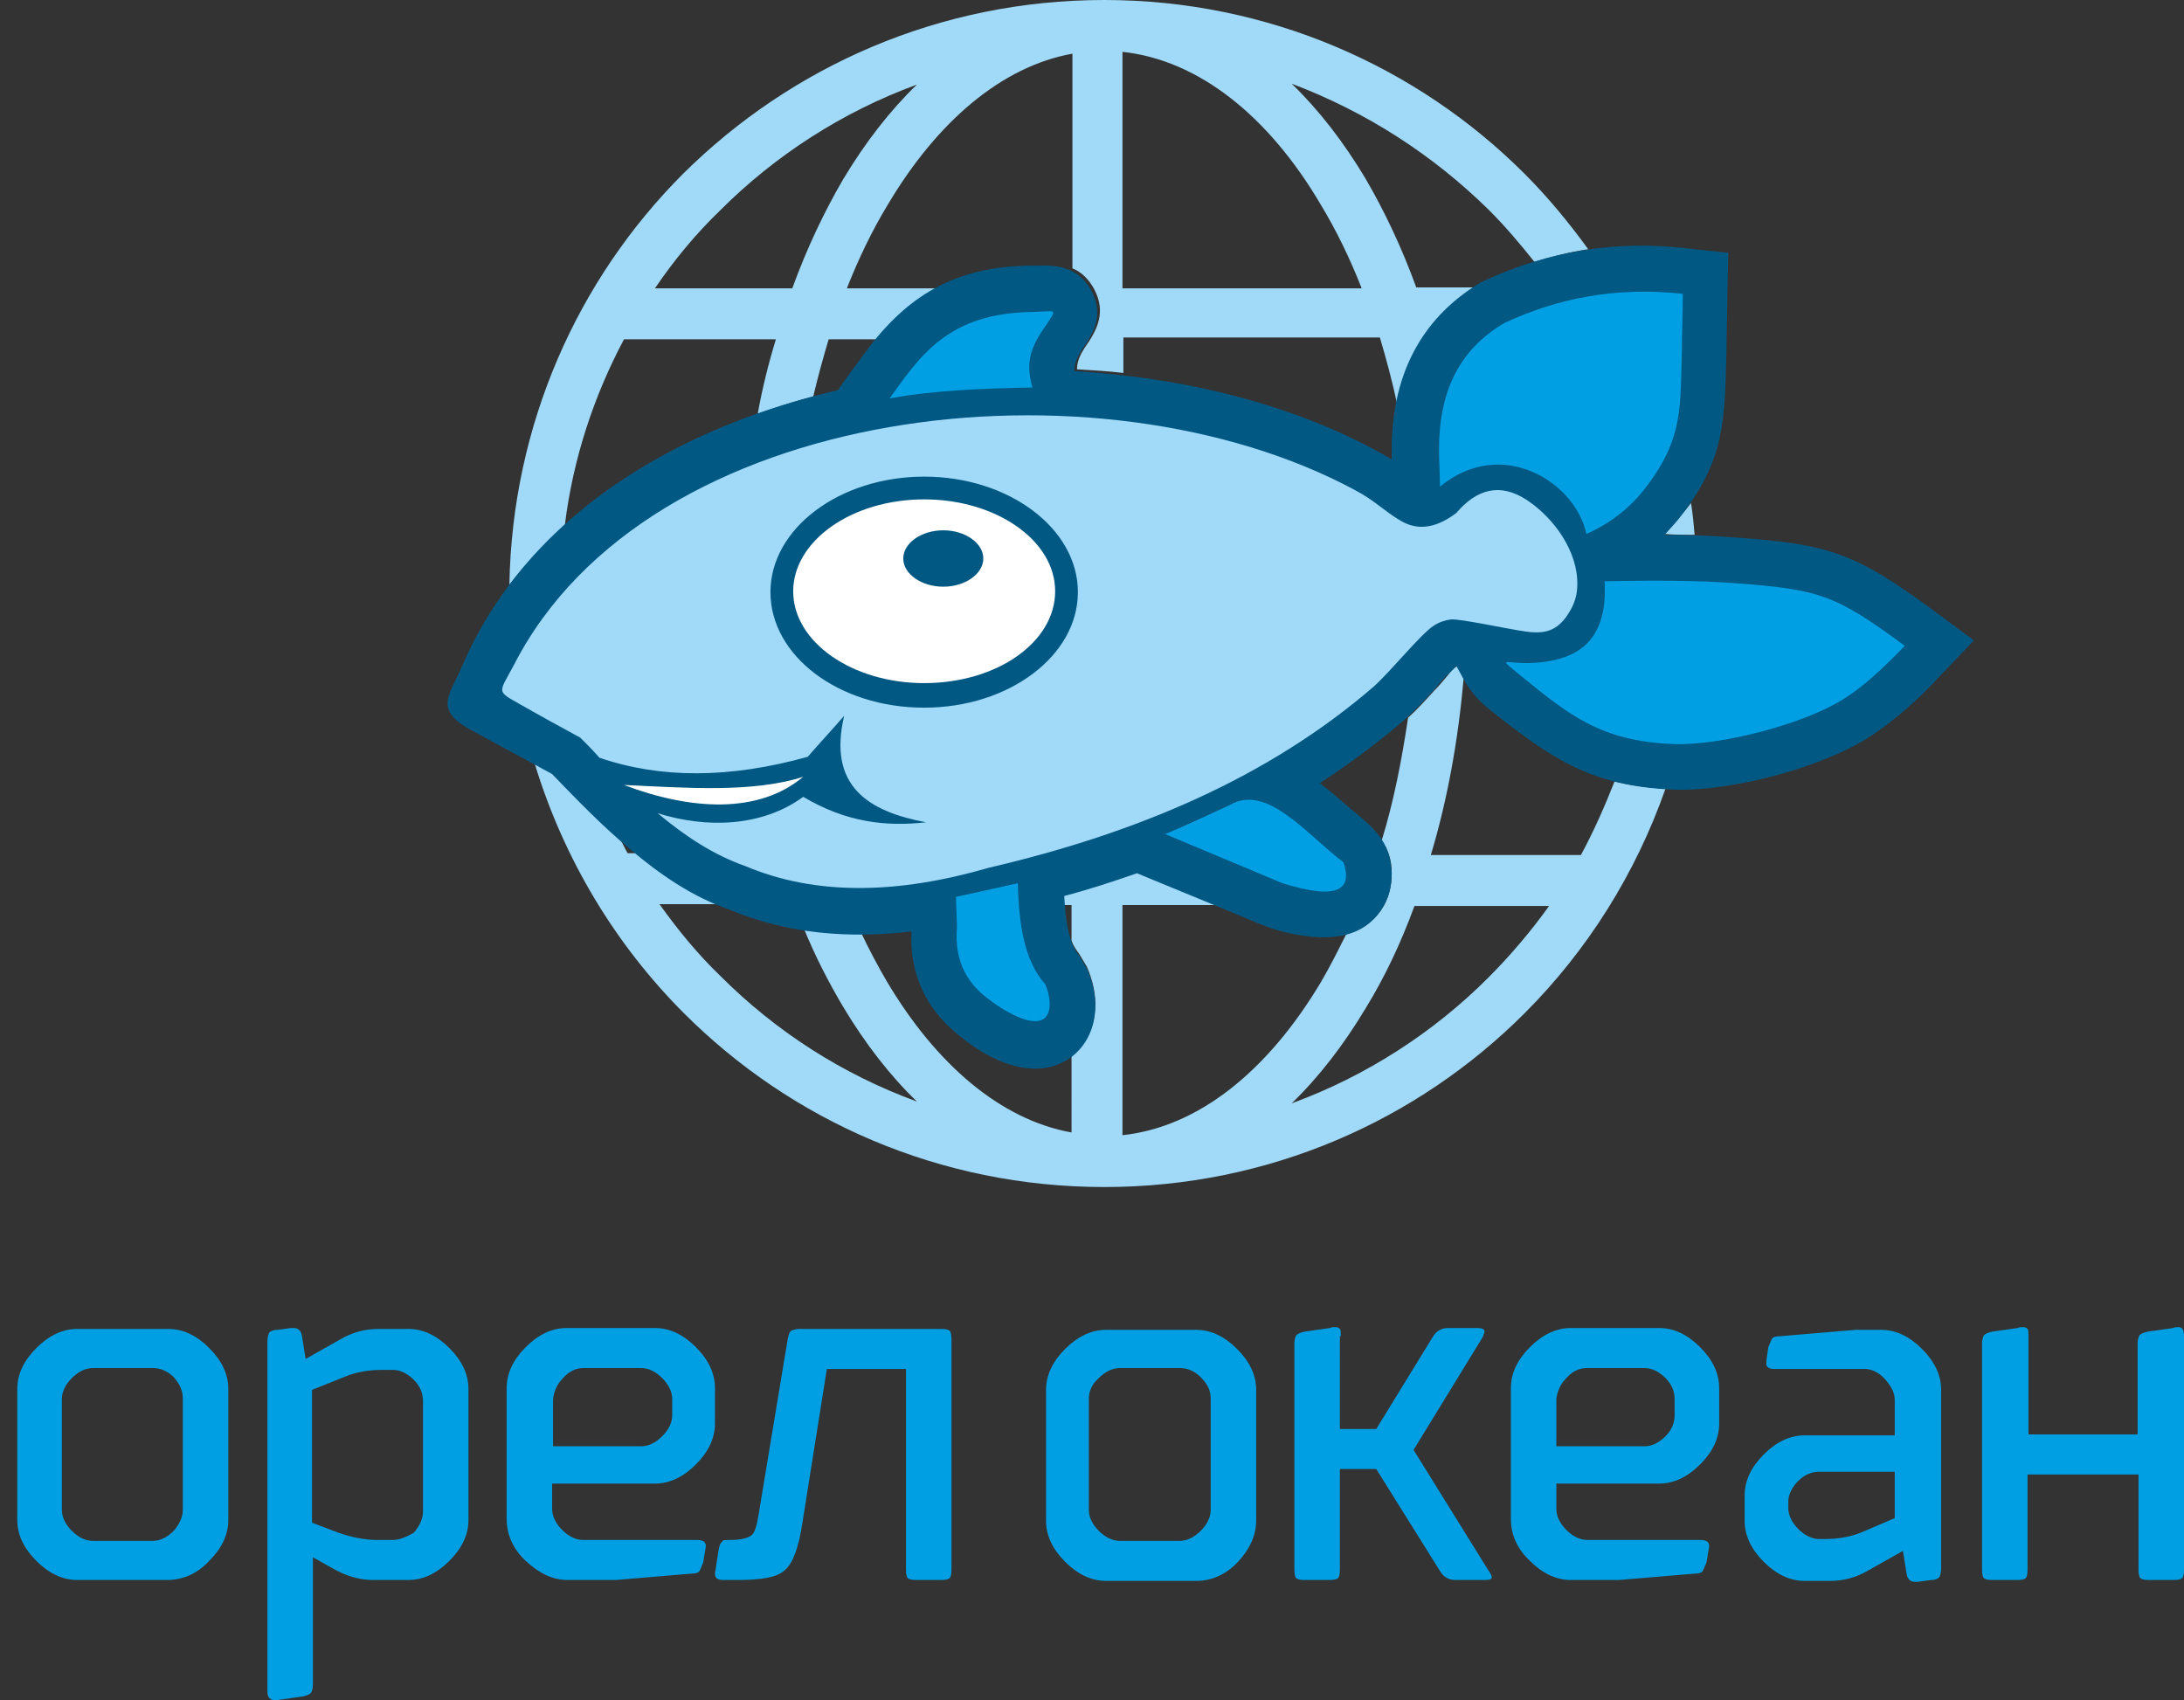 <?xml version="1.0" encoding="utf-8"?>
<!-- Generator: Adobe Illustrator 19.0.0, SVG Export Plug-In . SVG Version: 6.00 Build 0)  -->
<svg version="1.1" id="Слой_1" xmlns="http://www.w3.org/2000/svg" xmlns:xlink="http://www.w3.org/1999/xlink" x="0px" y="0px"
	 viewBox="0 0 240.1 186.9" enable-background="new 0 0 240.1 186.9" xml:space="preserve">
<rect x="0" y="0" width="240.1" height="186.9" fill="#333333" stroke="none"/>
<path fill-rule="evenodd" clip-rule="evenodd" fill="#A1DAF8" d="M121.4,0c18,0,34.4,7.3,46.2,19.1c2.6,2.6,4.9,5.4,7,8.3
	c-2,0.3-4,0.8-5.9,1.4c-1.6-2-3.2-3.9-5-5.7C157.5,17,150.2,12.3,142,9.2c3,2.9,5.7,6.4,8.1,10.4c2.1,3.6,4,7.6,5.6,12h6.3
	c-4.8,3.2-7.5,7.6-8.4,12.9c-0.5-2.5-1.2-5-1.9-7.4h-28.2v3.9c-1.7-0.2-3.4-0.3-5.1-0.4c0-0.8,0.3-1.5,0.8-2.3
	c1.5-2.1,2.4-4,1.1-6.5c-0.6-1.1-1.4-1.9-2.4-2.3V5.9c-7.8,1.4-14.9,7.5-20.3,16.6c-1.7,2.8-3.2,5.9-4.5,9.2h9.9
	c-2.4,1.3-4.5,3.1-6.6,5.6h-5.3c-0.6,2-1.2,4.2-1.7,6.3c-2,0.5-4.1,1.2-6.1,1.9c0.5-2.8,1.2-5.6,2-8.2H68.6
	c-3.3,6.2-5.6,13.1-6.5,20.4c-2.2,2-4.2,4.2-6.1,6.6c0.3-17.6,7.5-33.6,19.1-45.2C87,7.3,103.3,0,121.4,0L121.4,0z M185.9,55.3
	c0.2,1.2,0.3,2.3,0.4,3.5c-1.1,0-2.2,0-3.3-0.1c0.7-0.7,1.3-1.4,1.9-2.2C185.3,56.1,185.6,55.7,185.9,55.3L185.9,55.3z M183.1,86.7
	c-3.3,9.4-8.6,17.8-15.5,24.7c-11.8,11.8-28.1,19.1-46.2,19.1s-34.4-7.3-46.2-19.1c-7.5-7.5-13.2-16.9-16.4-27.4l1.9,1
	c2.4,2.5,4.9,5.1,7.5,7.3c0.3,0.5,0.5,1,0.8,1.5h1c2.8,2.3,5.9,4.3,9.3,5.6h-6.8c2,2.8,4.2,5.5,6.7,7.9c6.1,6.1,13.4,10.8,21.6,13.8
	c-3-2.9-5.7-6.4-8.1-10.4c-1.6-2.7-3.1-5.6-4.4-8.8c2.1,0.3,4.2,0.5,6.3,0.5c0.9,1.9,1.9,3.8,2.9,5.5c5.4,9.1,12.5,15.2,20.3,16.6
	V116c1.6-1.2,2.5-3.1,2.6-5.2c0.1-1.5-0.3-3.1-0.9-4.5l-0.9-1.5c-0.3-0.4-0.6-0.8-0.8-1.4v-3.9h-0.8c0-0.4-0.1-0.8-0.1-1.2
	c2.7-0.8,5.4-1.6,8-2.5l1.2,0.5c2.6,1.1,5.2,2.1,7.7,3.2h-10.4v25.3c8.4-0.9,16-7.1,21.8-16.8c1-1.7,1.9-3.5,2.8-5.3
	c1.5-0.4,2.8-1.2,3.8-2.6c0.9-1.3,1.2-2.7,1.2-4.1c0-1.5-0.4-2.6-1.1-3.6c1.3-4.2,2.2-8.8,2.9-13.5c1-0.9,1.9-1.9,2.9-3
	c0.5-0.5,1-1.1,1.5-1.7c0.2-0.3,0.6-0.7,1-1c0.3,0.5,0.5,0.9,0.7,1.4c-0.6,6.9-1.8,13.4-3.6,19.4h16.5c1.4-2.6,2.6-5.3,3.7-8.1
	C179.1,86.3,180.9,86.6,183.1,86.7L183.1,86.7z M170.3,99.6h-14.8c-1.5,4.1-3.3,7.9-5.4,11.3c-2.4,4-5.1,7.5-8.1,10.4
	c8.2-3,15.6-7.8,21.6-13.8C166,105.1,168.3,102.4,170.3,99.6L170.3,99.6z M72,31.7h15.1c1.6-4.4,3.5-8.4,5.6-12
	c2.4-4,5.1-7.5,8.1-10.4c-8.2,3-15.6,7.8-21.6,13.8C76.5,25.7,74.1,28.6,72,31.7L72,31.7z M123.4,31.7h26.3
	c-1.3-3.3-2.8-6.4-4.5-9.2c-5.7-9.7-13.4-15.9-21.8-16.8V31.7z"/>
<path fill-rule="evenodd" clip-rule="evenodd" fill="#005883" d="M60.7,85.1c-2.7-1.5-5.4-2.9-8.1-4.4c-5.2-2.6-3.3-3.9-1.7-7.7
	c1.3-3,3-5.9,5-8.6c8.7-11.6,22.4-18.3,36.2-21.5l1.5-2.1c0.7-0.9,1.3-1.8,2-2.7c4.7-6.1,10-8.8,17.7-8.9c0.3,0,0.7,0,1,0
	c2.4-0.1,4.5,0.5,5.7,2.8c1.3,2.5,0.4,4.4-1.1,6.5c-0.5,0.8-0.8,1.5-0.8,2.3c11.9,0.7,24.5,3.6,34.9,9.7c0-0.3,0-0.7,0-1l0-0.1
	c0-7.7,2.9-14.2,9.7-18.3l0.2-0.1l0.2-0.1c7.1-3.3,14.5-4.5,22.3-3.6l4.6,0.5l-0.1,4.6c0,2.1-0.1,4.1-0.1,6.2
	c-0.2,7.5-0.1,11.7-4.9,18c-0.6,0.8-1.3,1.5-1.9,2.2c2.6,0,5.3,0.1,7.9,0.3c10.2,0.7,13.2,1.8,21.5,7.9l4.6,3.4l-3.9,4.1
	c-2.2,2.4-4.7,4.6-7.4,6.4c-5.3,3.5-15.6,6.2-21.9,5.9c-8.8-0.4-13.1-3.3-19.8-8.6c-2.3-1.8-2.8-3-3.9-5c-0.3,0.3-0.7,0.8-1,1
	c-0.5,0.5-1,1.1-1.5,1.7c-1.1,1.2-2.2,2.4-3.4,3.4c-2.9,2.5-5.9,4.7-9.1,6.8c0.3,0.2,0.6,0.5,0.9,0.7c1.1,0.9,2.2,1.9,3.3,2.8
	c2.2,1.8,3.6,3.4,3.7,6.4c0,1.4-0.3,2.8-1.2,4.1c-2,2.9-5.2,3.2-8.3,2.8c-3-0.4-4.5-1.1-7.1-2.2c-3.4-1.4-6.8-2.8-10.2-4.2l-1.2-0.5
	c-2.6,0.9-5.3,1.8-8,2.5c0.1,2.2,0.4,5.1,1.6,6.5l0.9,1.5c0.6,1.4,1,2.9,0.9,4.5c-0.1,2.3-1.2,4.4-3.2,5.6c-0.6,0.3-1.2,0.6-1.8,0.7
	c-3.3,0.8-7-1.1-9.5-3.1c-4-3-5.9-6.9-5.7-11.8c-6.8,0.8-13.6,0.3-20-2.4c-4.1-1.4-7.7-3.9-11-6.7C66.1,90.7,63.4,87.9,60.7,85.1z"
	/>
<path fill-rule="evenodd" clip-rule="evenodd" fill="#A1DAF8" d="M63.8,81.1c-2.2-1.2-4.4-2.4-6.5-3.6c-2.8-1.6-2.5-1.2-0.8-4.4
	c14.8-28.9,64.3-34.4,92.5-19.2c2.1,1.1,3.2,2.3,4.9,3.3c1.8,1.1,3.8,1,6.2-0.8c2.2-2.6,4.8-3.4,7.8-1.4c3,2,5.6,5.7,5.5,9.3
	c0,0.9-0.2,1.7-0.6,2.5c-1.6,3.1-3.5,2.9-5.9,2.5c-1.3-0.2-6.5-1.3-7.4-1.2c-0.7,0.1-1.3,0.3-1.9,0.7c-1.4,0.9-4.7,5-6.6,6.7
	c-11.6,10-26,16.1-42.3,19.9c-10,2.9-19,3.1-26.8-0.2c-3.4-1.2-6.5-3.2-9.6-5.8c5.4,1.7,11.5,1.5,16-1.8c4.7,2.8,9.1,3.3,13.5,2.8
	c-6.4-1.2-10.8-4-9-11.7c-1.3,1.5-2.7,3-4,4.5c-8.6,2.4-16.2,2.4-22.9,0.1v0C65.2,82.5,64.5,81.8,63.8,81.1z"/>
<path fill-rule="evenodd" clip-rule="evenodd" fill="#009FE3" d="M135.2,88.5c-2.4,1.1-4.7,2.2-7.1,3.2c4.3,1.8,8.6,3.6,12.9,5.4
	c6.1,1.9,7.7,0.7,6.7-2.3C143.7,91.8,139.3,86.1,135.2,88.5L135.2,88.5z M113.5,34.3c-9.3,0.1-12.4,4.9-15.7,9.5
	c4.9-0.9,10.4-1.1,15.7-1.2c-0.8-2.8-0.2-4.5,1.6-7C116.2,33.9,116.2,34.2,113.5,34.3L113.5,34.3z M105.2,102c0-1.1-0.1-2.3-0.1-3.4
	c2.3-0.5,4.6-1,6.8-1.5c0.1,4.5,0.7,8.5,3,11.1c0.4,0.9,0.5,1.7,0.5,2.3c-0.2,3.7-5.1,0.6-6.5-0.5
	C106.5,108.3,104.9,105.9,105.2,102z"/>
<path fill-rule="evenodd" clip-rule="evenodd" fill="#009FE3" d="M158.2,49.4c0,1.4,0.1,2.7,0.1,4.1c6.8-5.6,14.9-0.5,16.1,5.2
	c2.5-1.1,4.8-2.8,6.6-5.2c4.1-5.4,3.7-8.8,3.9-15c0-2.1,0.1-4.1,0.1-6.2c-7.4-0.8-13.8,0.5-19.6,3.2
	C160.1,38.6,158.2,43.5,158.2,49.4L158.2,49.4z M167.9,72.9c5.5-0.1,8.9-2.4,8.5-9c5.2-0.1,10-0.1,14.2,0.2
	c9.5,0.7,11.2,1.3,18.8,6.9c-2.5,2.6-4.6,4.5-6.5,5.7c-4.4,2.9-13.8,5.3-18.9,5.1c-8-0.3-11.5-3.2-16.8-7.5
	C164.7,72.2,165.2,72.9,167.9,72.9z"/>
<path fill-rule="evenodd" clip-rule="evenodd" fill="#005883" d="M101.6,77.8c9.3,0,16.9-5.7,16.9-12.7s-7.6-12.7-16.9-12.7
	c-9.3,0-16.9,5.7-16.9,12.7S92.2,77.8,101.6,77.8z"/>
<path fill-rule="evenodd" clip-rule="evenodd" fill="#FFFFFF" d="M101.6,54.9c7.9,0,14.4,4.5,14.4,10.1c0,5.6-6.4,10.1-14.4,10.1
	c-7.9,0-14.4-4.5-14.4-10.1C87.2,59.5,93.6,54.9,101.6,54.9L101.6,54.9z M103.7,58.3c-2.4,0-4.4,1.4-4.4,3.1c0,1.7,2,3.1,4.4,3.1
	c2.4,0,4.4-1.4,4.4-3.1C108.1,59.7,106.1,58.3,103.7,58.3z"/>
<path fill-rule="evenodd" clip-rule="evenodd" fill="#FFFFFF" d="M88.3,85.4c-4.9,4.1-12.3,3.7-19.7,0.9
	C75.3,86.6,82.7,87.2,88.3,85.4z"/>
<path id="XMLID_40_" fill-rule="evenodd" clip-rule="evenodd" fill="#009FE3" d="M25.1,167.1v-14.4c0-1.6-0.7-3.1-2.1-4.5
	c-1.4-1.4-2.9-2.1-4.5-2.1H8.5c-1.6,0-3.1,0.7-4.5,2.1c-1.4,1.4-2.1,2.9-2.1,4.5v14.4c0,1.6,0.7,3.1,2.1,4.5
	c1.4,1.4,2.9,2.1,4.5,2.1h9.9c1.7,0,3.3-0.7,4.6-2.1C24.4,170.2,25.1,168.7,25.1,167.1L25.1,167.1z M20.1,153.8v12.2
	c0,0.8-0.4,1.6-1,2.3c-0.7,0.7-1.5,1.1-2.3,1.1h-6.6c-0.8,0-1.6-0.4-2.3-1.1c-0.7-0.7-1.1-1.5-1.1-2.3v-12.2c0-0.8,0.4-1.6,1.1-2.3
	c0.7-0.7,1.5-1.1,2.3-1.1h6.6c0.8,0,1.6,0.3,2.3,1C19.8,152.2,20.1,152.9,20.1,153.8L20.1,153.8z M36.9,172.6
	c1.3,0.7,2.7,1.1,4.1,1.1h3.9c1.6,0,3.1-0.7,4.5-2.1c1.4-1.4,2.1-2.9,2.1-4.5v-14.4c0-1.6-0.7-3.1-2.1-4.5c-1.4-1.4-2.9-2.1-4.5-2.1
	h-3.3c-1.5,0-2.9,0.4-4.1,1.1l-3.9,2.2l-0.4-2.5c-0.1-0.6-0.4-0.9-0.9-0.9h-0.3l-1.5,0.2c-0.4,0-0.7,0.1-0.9,0.3
	c-0.1,0.2-0.2,0.5-0.2,1V186c0,0.6,0.3,0.9,0.8,0.9h0.3l2.8-0.4c0.4-0.1,0.7-0.2,0.9-0.4c0.1-0.2,0.2-0.5,0.2-0.9v-14L36.9,172.6
	L36.9,172.6z M43.2,169.3h-1.7c-1.4,0-2.9-0.3-4.3-0.8l-2.9-1.1v-14.6l3.5-1.4c1.4-0.6,2.8-0.8,4.3-0.8h1.1c0.8,0,1.6,0.4,2.3,1.1
	c0.7,0.7,1,1.5,1,2.3v12.2c0,0.8-0.4,1.6-1,2.3C44.8,168.9,44,169.3,43.2,169.3L43.2,169.3z M62.4,173.7h5.3L76,173
	c0.5,0,0.8-0.1,0.9-0.3c0.1-0.1,0.2-0.5,0.4-0.9l0.3-1.8c0-0.5-0.3-0.7-1-0.7H64.1c-0.8,0-1.6-0.4-2.3-1.1c-0.7-0.7-1.1-1.5-1.1-2.3
	v-2.8h11.3c1.6,0,3.1-0.7,4.5-2.1c1.4-1.4,2.1-2.9,2.1-4.5v-3.9c0-1.6-0.7-3.1-2.1-4.5c-1.4-1.4-2.9-2.1-4.5-2.1h-9.7
	c-1.6,0-3.1,0.7-4.5,2.1c-1.4,1.4-2.1,2.9-2.1,4.5v14.4c0,1.7,0.7,3.3,2.1,4.6C59.3,173,60.8,173.7,62.4,173.7L62.4,173.7z
	 M60.8,153.8c0.1-0.8,0.4-1.6,1.1-2.3c0.6-0.7,1.4-1.1,2.2-1.1h6.4c0.8,0,1.6,0.4,2.3,1.1c0.7,0.7,1.1,1.5,1.1,2.3v1.8
	c0,0.8-0.4,1.6-1.1,2.3c-0.7,0.7-1.5,1.1-2.3,1.1h-9.7V153.8L60.8,153.8z M80.3,169.3c1.1,0,1.9-0.2,2.3-0.5
	c0.4-0.3,0.6-1.1,0.8-2.3l3.2-19.3c0.1-0.5,0.2-0.8,0.4-0.9c0.2-0.1,0.5-0.2,0.9-0.2h15.6c0.5,0,0.8,0.1,0.9,0.2
	c0.1,0.1,0.2,0.4,0.2,0.9v25.4c0,0.5-0.1,0.8-0.2,0.9c-0.1,0.1-0.4,0.2-0.9,0.2h-2.8c-0.5,0-0.8-0.1-0.9-0.2s-0.2-0.4-0.2-0.9v-22.1
	h-8.7l-2.7,17c-0.4,2.6-1,4.3-1.9,5.1c-0.8,0.8-2.6,1.1-5.2,1.1h-1.6c-0.6,0-0.9-0.2-0.9-0.7l0.4-2.6c0.1-0.5,0.2-0.8,0.4-0.9
	C79.4,169.3,79.7,169.3,80.3,169.3L80.3,169.3z M138.1,167.1c0,1.7-0.7,3.2-2,4.6c-1.3,1.4-2.9,2.1-4.6,2.1h-9.9
	c-1.6,0-3.1-0.7-4.5-2.1c-1.4-1.4-2.1-2.9-2.1-4.5v-14.4c0-1.6,0.7-3.1,2.1-4.5c1.4-1.4,2.9-2.1,4.5-2.1h9.9c1.6,0,3.1,0.7,4.5,2.1
	c1.4,1.4,2.1,2.9,2.1,4.5V167.1L138.1,167.1z M133.1,153.8v12.2c0,0.8-0.4,1.6-1.1,2.3c-0.7,0.7-1.5,1.1-2.3,1.1h-6.6
	c-0.8,0-1.6-0.4-2.3-1.1c-0.7-0.7-1.1-1.5-1.1-2.3v-12.2c0-0.8,0.3-1.6,1.1-2.3c0.7-0.7,1.5-1.1,2.3-1.1h6.6c0.8,0,1.6,0.3,2.3,1
	C132.8,152.2,133.1,152.9,133.1,153.8L133.1,153.8z M147.4,146.9c0-0.4,0-0.7-0.1-0.8c-0.1-0.1-0.2-0.2-0.5-0.2
	c-0.2,0-0.4,0-0.6,0.1l-2.8,0.4c-0.4,0.1-0.7,0.2-0.9,0.4c-0.1,0.2-0.2,0.5-0.2,0.9v24.9c0,0.5,0.1,0.8,0.2,0.9s0.4,0.2,0.9,0.2h2.8
	c0.5,0,0.8-0.1,0.9-0.2c0.1-0.1,0.2-0.4,0.2-0.9v-11.1h4l7,11.2c0.4,0.7,1,1,1.7,1h3.2c0.6,0,0.8-0.1,0.8-0.3c0-0.1-0.1-0.4-0.4-0.8
	l-8.2-13.2L163,147c0.1-0.3,0.2-0.5,0.2-0.6c0-0.3-0.3-0.4-0.8-0.4h-3.2c-0.7,0-1.3,0.3-1.7,1l-6.2,10.1h-4V146.9L147.4,146.9z
	 M172.7,173.7h5.3l8.3-0.7c0.5,0,0.8-0.1,0.9-0.3s0.2-0.5,0.4-0.9l0.3-1.8c0-0.5-0.3-0.7-1-0.7h-12.4c-0.8,0-1.6-0.4-2.3-1.1
	c-0.7-0.7-1.1-1.5-1.1-2.3v-2.8h11.3c1.6,0,3.1-0.7,4.5-2.1c1.4-1.4,2.1-2.9,2.1-4.5v-3.9c0-1.6-0.7-3.1-2.1-4.5
	c-1.4-1.4-2.9-2.1-4.5-2.1h-9.7c-1.6,0-3.1,0.7-4.5,2.1c-1.4,1.4-2.1,2.9-2.1,4.5v14.4c0,1.7,0.7,3.3,2.1,4.6
	C169.6,173,171.1,173.7,172.7,173.7L172.7,173.7z M171.1,153.8c0.1-0.8,0.4-1.6,1.1-2.3c0.6-0.7,1.4-1.1,2.2-1.1h6.4
	c0.8,0,1.6,0.4,2.3,1.1c0.7,0.7,1,1.5,1,2.3v1.8c0,0.8-0.3,1.6-1,2.3c-0.7,0.7-1.5,1.1-2.3,1.1h-9.7V153.8L171.1,153.8z M195,150.5
	h10.2c0.8,0.1,1.5,0.5,2.1,1.2c0.6,0.7,1,1.4,1,2.2v3.9h-9.9c-1.6,0-3.1,0.7-4.5,2.1c-1.4,1.4-2.1,2.9-2.1,4.5v2.8
	c0,1.6,0.7,3.1,2.1,4.5c1.4,1.4,2.9,2.1,4.5,2.1h2.8c1.5,0,2.9-0.4,4.1-1.1l3.9-2.2l0.4,2.5c0.1,0.6,0.4,0.9,0.9,0.9h0.3l1.5-0.2
	c0.4,0,0.7-0.1,0.9-0.3c0.1-0.2,0.2-0.5,0.2-1v-19.6c0-1.6-0.7-3.1-2.1-4.5c-1.4-1.4-2.9-2.1-4.5-2.1h-2.8l-8.3,0.7
	c-0.5,0-0.8,0.1-0.9,0.3c-0.1,0.1-0.2,0.5-0.4,0.9l-0.2,1.4v0.3C194.1,150.2,194.4,150.5,195,150.5L195,150.5L195,150.5z
	 M204.8,168.4c-1.4,0.6-2.8,0.8-4.3,0.8H200c-0.8,0-1.6-0.4-2.3-1.1c-0.7-0.7-1.1-1.5-1.1-2.3v-0.7c0-0.8,0.4-1.6,1.1-2.3
	c0.7-0.7,1.5-1,2.3-1h8.3v5.1L204.8,168.4L204.8,168.4z M240.1,146.9c0-0.7-0.2-1-0.6-1c-0.2,0-0.4,0-0.6,0.1l-2.8,0.4
	c-0.4,0.1-0.7,0.2-0.9,0.4c-0.1,0.2-0.2,0.5-0.2,0.9v10H223v-10.8c0-0.4,0-0.7-0.1-0.8c-0.1-0.1-0.2-0.2-0.5-0.2
	c-0.2,0-0.4,0-0.6,0.1l-2.8,0.4c-0.4,0.1-0.7,0.2-0.9,0.4c-0.1,0.2-0.2,0.5-0.2,0.9v24.9c0,0.5,0.1,0.8,0.2,0.9s0.4,0.2,0.9,0.2h2.8
	c0.5,0,0.8-0.1,0.9-0.2c0.1-0.1,0.2-0.4,0.2-0.9v-10.5h12.2v10.5c0,0.5,0.1,0.8,0.2,0.9c0.1,0.1,0.4,0.2,0.9,0.2h2.8
	c0.5,0,0.8-0.1,0.9-0.2c0.1-0.1,0.2-0.4,0.2-0.9V146.9z"/>
</svg>
